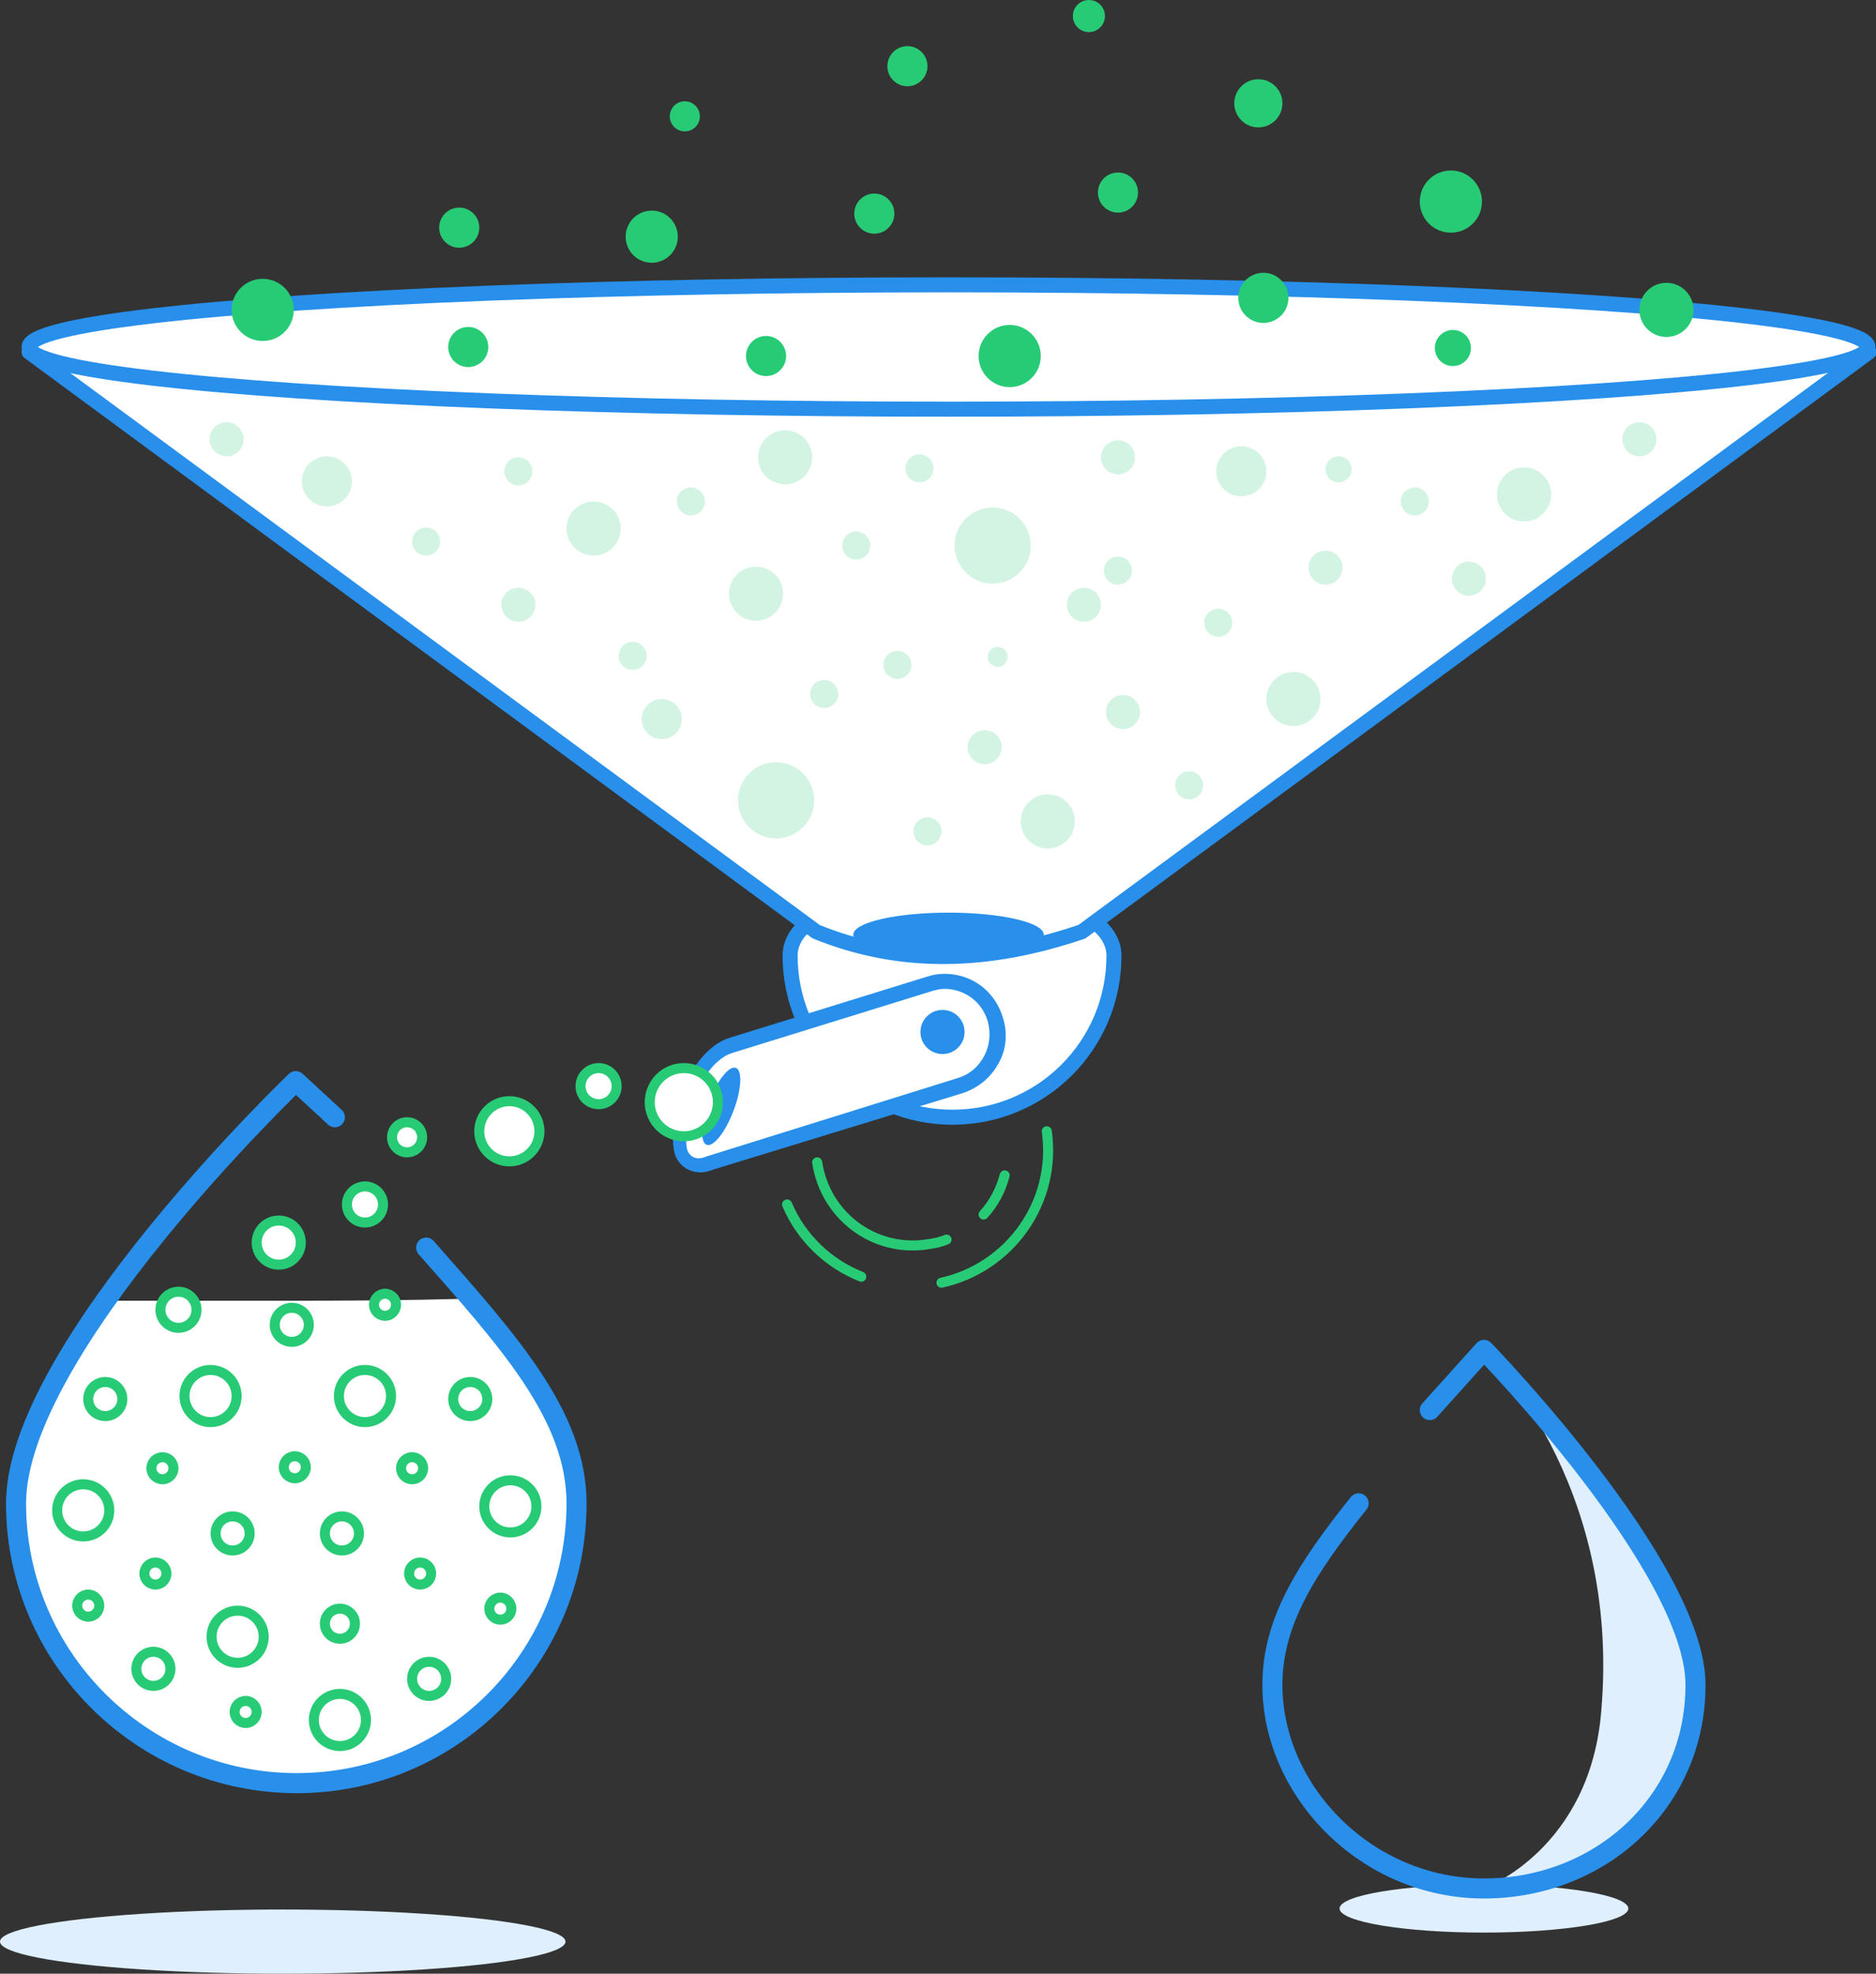 <?xml version="1.0" encoding="utf-8"?>
<!-- Generator: Adobe Illustrator 18.1.1, SVG Export Plug-In . SVG Version: 6.00 Build 0)  -->
<svg version="1.1" xmlns="http://www.w3.org/2000/svg" xmlns:xlink="http://www.w3.org/1999/xlink" x="0px" y="0px"
	 viewBox="0 0 187.1 196.8" enable-background="new 0 0 187.1 196.8" xml:space="preserve">
<rect x="0" y="0" width="187.1" height="196.8" fill="#333333" stroke="none"/>
<g id="Layer_1">
</g>
<g id="Layer_2">
	<g>
		<path fill="#FFFFFF" stroke="#288FEB" stroke-width="1.5" stroke-miterlimit="10" d="M78.8,95.3c0-8.9,32.3-8.9,32.3,0
			s-7.2,16.1-16.1,16.1S78.8,104.2,78.8,95.3z"/>
		<g>
			<path fill="#FFFFFF" d="M69.9,116.2c-1,0-1.8-0.7-1.9-1.7c-0.5-3.7,1.8-9.3,5-10.3l19.7-6.1c0.5-0.2,1-0.2,1.6-0.2
				c2.3,0,4.4,1.5,5.1,3.7c0.9,2.8-0.7,5.8-3.5,6.6l-25,7.8C70.6,116.2,70.2,116.2,69.9,116.2z"/>
			<g>
				<path fill="#288FEB" d="M94.2,98.6c1.9,0,3.7,1.2,4.3,3.2c0.7,2.4-0.6,5-3,5.7l-25,7.8c-0.3,0.1-0.5,0.2-0.8,0.2
					c-0.7,0-1.1-0.5-1.2-1c-0.5-3.4,1.7-8.6,4.5-9.5l19.7-6.1C93.3,98.7,93.8,98.6,94.2,98.6 M94.2,97.1L94.2,97.1
					c-0.6,0-1.2,0.1-1.8,0.3l-19.7,6.1c-3.6,1.2-6.1,7.1-5.5,11.1c0.2,1.4,1.3,2.3,2.7,2.3c0.4,0,0.8-0.1,1.3-0.3L96,109
					c1.5-0.5,2.8-1.5,3.6-3c0.8-1.4,0.9-3.1,0.4-4.6C99.2,98.8,96.9,97.1,94.2,97.1L94.2,97.1z"/>
			</g>
		</g>
		<circle fill="#288FEB" cx="94" cy="102.9" r="2.2"/>
		
			<ellipse transform="matrix(-0.935 -0.356 0.356 -0.935 99.856 239.136)" fill="#288FEB" cx="71.9" cy="110.4" rx="1.3" ry="4.1"/>
		<path fill="none" stroke="#28CB75" stroke-linecap="round" stroke-linejoin="round" stroke-miterlimit="10" d="M94.4,123.6
			c-0.7,0.3-1.4,0.4-2.1,0.5c-5.2,0.7-10-2.9-10.8-8.2"/>
		<path fill="none" stroke="#28CB75" stroke-linecap="round" stroke-linejoin="round" stroke-miterlimit="10" d="M100.2,117.2
			c-0.4,1.5-1.1,2.8-2.1,3.9"/>
		<path fill="none" stroke="#28CB75" stroke-linecap="round" stroke-linejoin="round" stroke-miterlimit="10" d="M85.9,127.3
			c-3.3-1.3-6-3.9-7.4-7.2"/>
		<path fill="none" stroke="#28CB75" stroke-linecap="round" stroke-linejoin="round" stroke-miterlimit="10" d="M104.4,112.8
			c1,7.1-3.7,13.6-10.5,15.1"/>
		<path fill="#FFFFFF" stroke="#288FEB" stroke-width="1.499" stroke-linejoin="round" stroke-miterlimit="10" d="M107.9,92.9
			c-9.1,3.1-17.9,3.5-26.5,0L2.9,35.1h183.5L107.9,92.9z"/>
		<ellipse fill="#FFFFFF" stroke="#288FEB" stroke-width="1.5" stroke-miterlimit="10" cx="94.6" cy="34.6" rx="91.7" ry="6.2"/>
		<ellipse fill="#DFEFFD" cx="28.2" cy="193.6" rx="28.2" ry="3.2"/>
		<ellipse fill="#DFEFFD" cx="148" cy="190.3" rx="14.4" ry="2.4"/>
		<path fill="#FFFFFF" d="M1.6,152.1c0,14.2,12.5,25.8,27.9,25.8s27.9-11.5,27.9-25.8c0-10.5-2.8-13.9-11.1-22.6
			c0,0-5.8,0.2-17.3,0.2c-8.6,0-18.6,0-18.6,0C4.2,139.4,1.6,145.6,1.6,152.1z"/>
		<ellipse fill="#288FEB" cx="94.6" cy="93.2" rx="9.5" ry="2.2"/>
		<g>
			<g>
				<g>
					<g>
						<g>
							<path fill="#DFEFFD" d="M148,134.6c0,0,21.1,21.2,21.1,32.4s-9.5,21.2-20.9,21.2c0,0,10.4-3.9,11.5-17.6
								C161.7,147.5,148,134.6,148,134.6z"/>
							
								<path fill="none" stroke="#288FEB" stroke-width="2" stroke-linecap="round" stroke-linejoin="round" stroke-miterlimit="10" d="
								M142.6,140.6l5.4-6c0,0,21.1,21.7,21.1,33.4c0,11.7-9.5,20.3-21.1,20.3c-11.7,0-21.1-9.7-21.1-20.3c0-6.3,3.4-11.6,8.6-18.1"
								/>
						</g>
					</g>
				</g>
			</g>
		</g>
		<g>
			<circle fill="#FFFFFF" stroke="#28CB75" stroke-miterlimit="10" cx="50.8" cy="112.8" r="3"/>
			<circle fill="#FFFFFF" stroke="#28CB75" stroke-miterlimit="10" cx="40.6" cy="113.4" r="1.5"/>
			<circle fill="#FFFFFF" stroke="#28CB75" stroke-miterlimit="10" cx="36.4" cy="120.1" r="1.8"/>
			<circle fill="#FFFFFF" stroke="#28CB75" stroke-miterlimit="10" cx="59.7" cy="108.3" r="1.8"/>
			<circle fill="#FFFFFF" stroke="#28CB75" stroke-miterlimit="10" cx="27.8" cy="123.9" r="2.2"/>
			<circle fill="#FFFFFF" stroke="#28CB75" stroke-miterlimit="10" cx="68.2" cy="109.9" r="3.4"/>
			<circle fill="#FFFFFF" stroke="#28CB75" stroke-miterlimit="10" cx="36.4" cy="139.2" r="2.6"/>
			<circle fill="#FFFFFF" stroke="#28CB75" stroke-miterlimit="10" cx="50.9" cy="150.2" r="2.6"/>
			<circle fill="#FFFFFF" stroke="#28CB75" stroke-miterlimit="10" cx="33.9" cy="171.5" r="2.6"/>
			<circle fill="#FFFFFF" stroke="#28CB75" stroke-miterlimit="10" cx="46.9" cy="139.5" r="1.7"/>
			<circle fill="#FFFFFF" stroke="#28CB75" stroke-miterlimit="10" cx="29.1" cy="132.1" r="1.7"/>
			<circle fill="#FFFFFF" stroke="#28CB75" stroke-miterlimit="10" cx="34.1" cy="152.9" r="1.7"/>
			<circle fill="#FFFFFF" stroke="#28CB75" stroke-miterlimit="10" cx="42.8" cy="167.4" r="1.7"/>
			<circle fill="#FFFFFF" stroke="#28CB75" stroke-miterlimit="10" cx="41.1" cy="146.4" r="1.1"/>
			<circle fill="#FFFFFF" stroke="#28CB75" stroke-miterlimit="10" cx="38.4" cy="130.1" r="1.1"/>
			<circle fill="#FFFFFF" stroke="#28CB75" stroke-miterlimit="10" cx="29.4" cy="146.3" r="1.1"/>
			<circle fill="#FFFFFF" stroke="#28CB75" stroke-miterlimit="10" cx="49.9" cy="160.4" r="1.1"/>
			<circle fill="#FFFFFF" stroke="#28CB75" stroke-miterlimit="10" cx="41.9" cy="156.9" r="1.1"/>
			<circle fill="#FFFFFF" stroke="#28CB75" stroke-miterlimit="10" cx="33.9" cy="161.9" r="1.5"/>
			<circle fill="#FFFFFF" stroke="#28CB75" stroke-miterlimit="10" cx="24.5" cy="170.7" r="1.1"/>
			<circle fill="#FFFFFF" stroke="#28CB75" stroke-miterlimit="10" cx="21" cy="139.2" r="2.6"/>
			<circle fill="#FFFFFF" stroke="#28CB75" stroke-miterlimit="10" cx="17.8" cy="130.6" r="1.8"/>
			<circle fill="#FFFFFF" stroke="#28CB75" stroke-miterlimit="10" cx="8.3" cy="150.6" r="2.6"/>
			<circle fill="#FFFFFF" stroke="#28CB75" stroke-miterlimit="10" cx="23.7" cy="163.2" r="2.6"/>
			<circle fill="#FFFFFF" stroke="#28CB75" stroke-miterlimit="10" cx="10.5" cy="139.5" r="1.7"/>
			<circle fill="#FFFFFF" stroke="#28CB75" stroke-miterlimit="10" cx="23.2" cy="152.9" r="1.7"/>
			<circle fill="#FFFFFF" stroke="#28CB75" stroke-miterlimit="10" cx="15.3" cy="166.4" r="1.7"/>
			<circle fill="#FFFFFF" stroke="#28CB75" stroke-miterlimit="10" cx="16.2" cy="146.4" r="1.1"/>
			<circle fill="#FFFFFF" stroke="#28CB75" stroke-miterlimit="10" cx="8.8" cy="160.1" r="1.1"/>
			<circle fill="#FFFFFF" stroke="#28CB75" stroke-miterlimit="10" cx="15.5" cy="156.9" r="1.1"/>
		</g>
		<path fill="none" stroke="#288FEB" stroke-width="2" stroke-linecap="round" stroke-linejoin="round" stroke-miterlimit="10" d="
			M42.5,124.4c8.1,9.2,15,16.7,15,25.5c0,15.4-12.5,27.9-27.9,27.9S1.6,165.3,1.6,149.9s27.9-42.1,27.9-42.1l3.9,3.6"/>
		<g>
			<circle opacity="0.2" fill="#28CB75" cx="59.2" cy="52.7" r="2.7"/>
			<circle opacity="0.2" fill="#28CB75" cx="78.3" cy="45.6" r="2.7"/>
			<circle opacity="0.2" fill="#28CB75" cx="75.4" cy="59.2" r="2.7"/>
			<circle opacity="0.2" fill="#28CB75" cx="129" cy="69.7" r="2.7"/>
			<circle opacity="0.2" fill="#28CB75" cx="152" cy="49.3" r="2.7"/>
			<circle opacity="0.2" fill="#28CB75" cx="104.5" cy="81.9" r="2.7"/>
			<circle opacity="0.2" fill="#28CB75" cx="99" cy="54.4" r="3.8"/>
			<circle opacity="0.2" fill="#28CB75" cx="132.2" cy="56.6" r="1.7"/>
			<circle opacity="0.2" fill="#28CB75" cx="163.5" cy="43.8" r="1.7"/>
			<circle opacity="0.2" fill="#28CB75" cx="146.5" cy="57.7" r="1.7"/>
			<circle opacity="0.2" fill="#28CB75" cx="111.5" cy="45.6" r="1.7"/>
			<circle opacity="0.2" fill="#28CB75" cx="98.2" cy="74.5" r="1.7"/>
			<circle opacity="0.2" fill="#28CB75" cx="99.5" cy="65.5" r="1"/>
			<circle opacity="0.2" fill="#28CB75" cx="66" cy="71.7" r="2"/>
			<circle opacity="0.2" fill="#28CB75" cx="112" cy="71" r="1.7"/>
			<circle opacity="0.2" fill="#28CB75" cx="108.1" cy="60.3" r="1.7"/>
			<circle opacity="0.2" fill="#28CB75" cx="111.5" cy="56.9" r="1.4"/>
			<circle opacity="0.2" fill="#28CB75" cx="92.5" cy="82.9" r="1.4"/>
			<circle opacity="0.2" fill="#28CB75" cx="22.6" cy="43.8" r="1.7"/>
			<circle opacity="0.2" fill="#28CB75" cx="51.7" cy="60.3" r="1.7"/>
			<circle opacity="0.2" fill="#28CB75" cx="63.1" cy="65.4" r="1.4"/>
			<circle opacity="0.2" fill="#28CB75" cx="121.5" cy="62.1" r="1.4"/>
			<circle opacity="0.2" fill="#28CB75" cx="118.6" cy="78.3" r="1.4"/>
			<circle opacity="0.2" fill="#28CB75" cx="141.1" cy="50" r="1.4"/>
			<circle opacity="0.2" fill="#28CB75" cx="133.5" cy="46.8" r="1.3"/>
			<circle opacity="0.2" fill="#28CB75" cx="68.9" cy="50" r="1.4"/>
			<circle opacity="0.2" fill="#28CB75" cx="89.5" cy="66.3" r="1.4"/>
			<circle opacity="0.2" fill="#28CB75" cx="32.6" cy="48" r="2.5"/>
			<circle opacity="0.2" fill="#28CB75" cx="123.8" cy="47" r="2.5"/>
			<circle opacity="0.2" fill="#28CB75" cx="77.4" cy="79.8" r="3.8"/>
			<circle opacity="0.2" fill="#28CB75" cx="85.4" cy="54.4" r="1.4"/>
			<circle opacity="0.2" fill="#28CB75" cx="82.2" cy="69.2" r="1.4"/>
			<circle opacity="0.2" fill="#28CB75" cx="42.5" cy="54" r="1.4"/>
			<circle opacity="0.2" fill="#28CB75" cx="51.7" cy="47" r="1.4"/>
			<circle opacity="0.2" fill="#28CB75" cx="91.7" cy="46.7" r="1.4"/>
		</g>
		<circle fill="#28CB75" cx="144.9" cy="34.7" r="1.8"/>
		<circle fill="#28CB75" cx="90.5" cy="6.6" r="2"/>
		<circle fill="#28CB75" cx="125.5" cy="10.3" r="2.4"/>
		<circle fill="#28CB75" cx="144.7" cy="20.1" r="3.1"/>
		<circle fill="#28CB75" cx="26.2" cy="30.9" r="3.1"/>
		<circle fill="#28CB75" cx="100.7" cy="35.5" r="3.1"/>
		<circle fill="#28CB75" cx="68.3" cy="11.6" r="1.5"/>
		<circle fill="#28CB75" cx="46.7" cy="34.6" r="2"/>
		<circle fill="#28CB75" cx="65" cy="23.6" r="2.6"/>
		<circle fill="#28CB75" cx="87.2" cy="21.3" r="2"/>
		<circle fill="#28CB75" cx="76.4" cy="35.5" r="2"/>
		<circle fill="#28CB75" cx="126" cy="29.7" r="2.5"/>
		<circle fill="#28CB75" cx="166.2" cy="30.9" r="2.7"/>
		<circle fill="#28CB75" cx="111.5" cy="19.2" r="2"/>
		<circle fill="#28CB75" cx="108.6" cy="1.6" r="1.6"/>
		<circle fill="#28CB75" cx="45.8" cy="22.7" r="2"/>
	</g>
</g>
<g id="Layer_3">
</g>
</svg>
